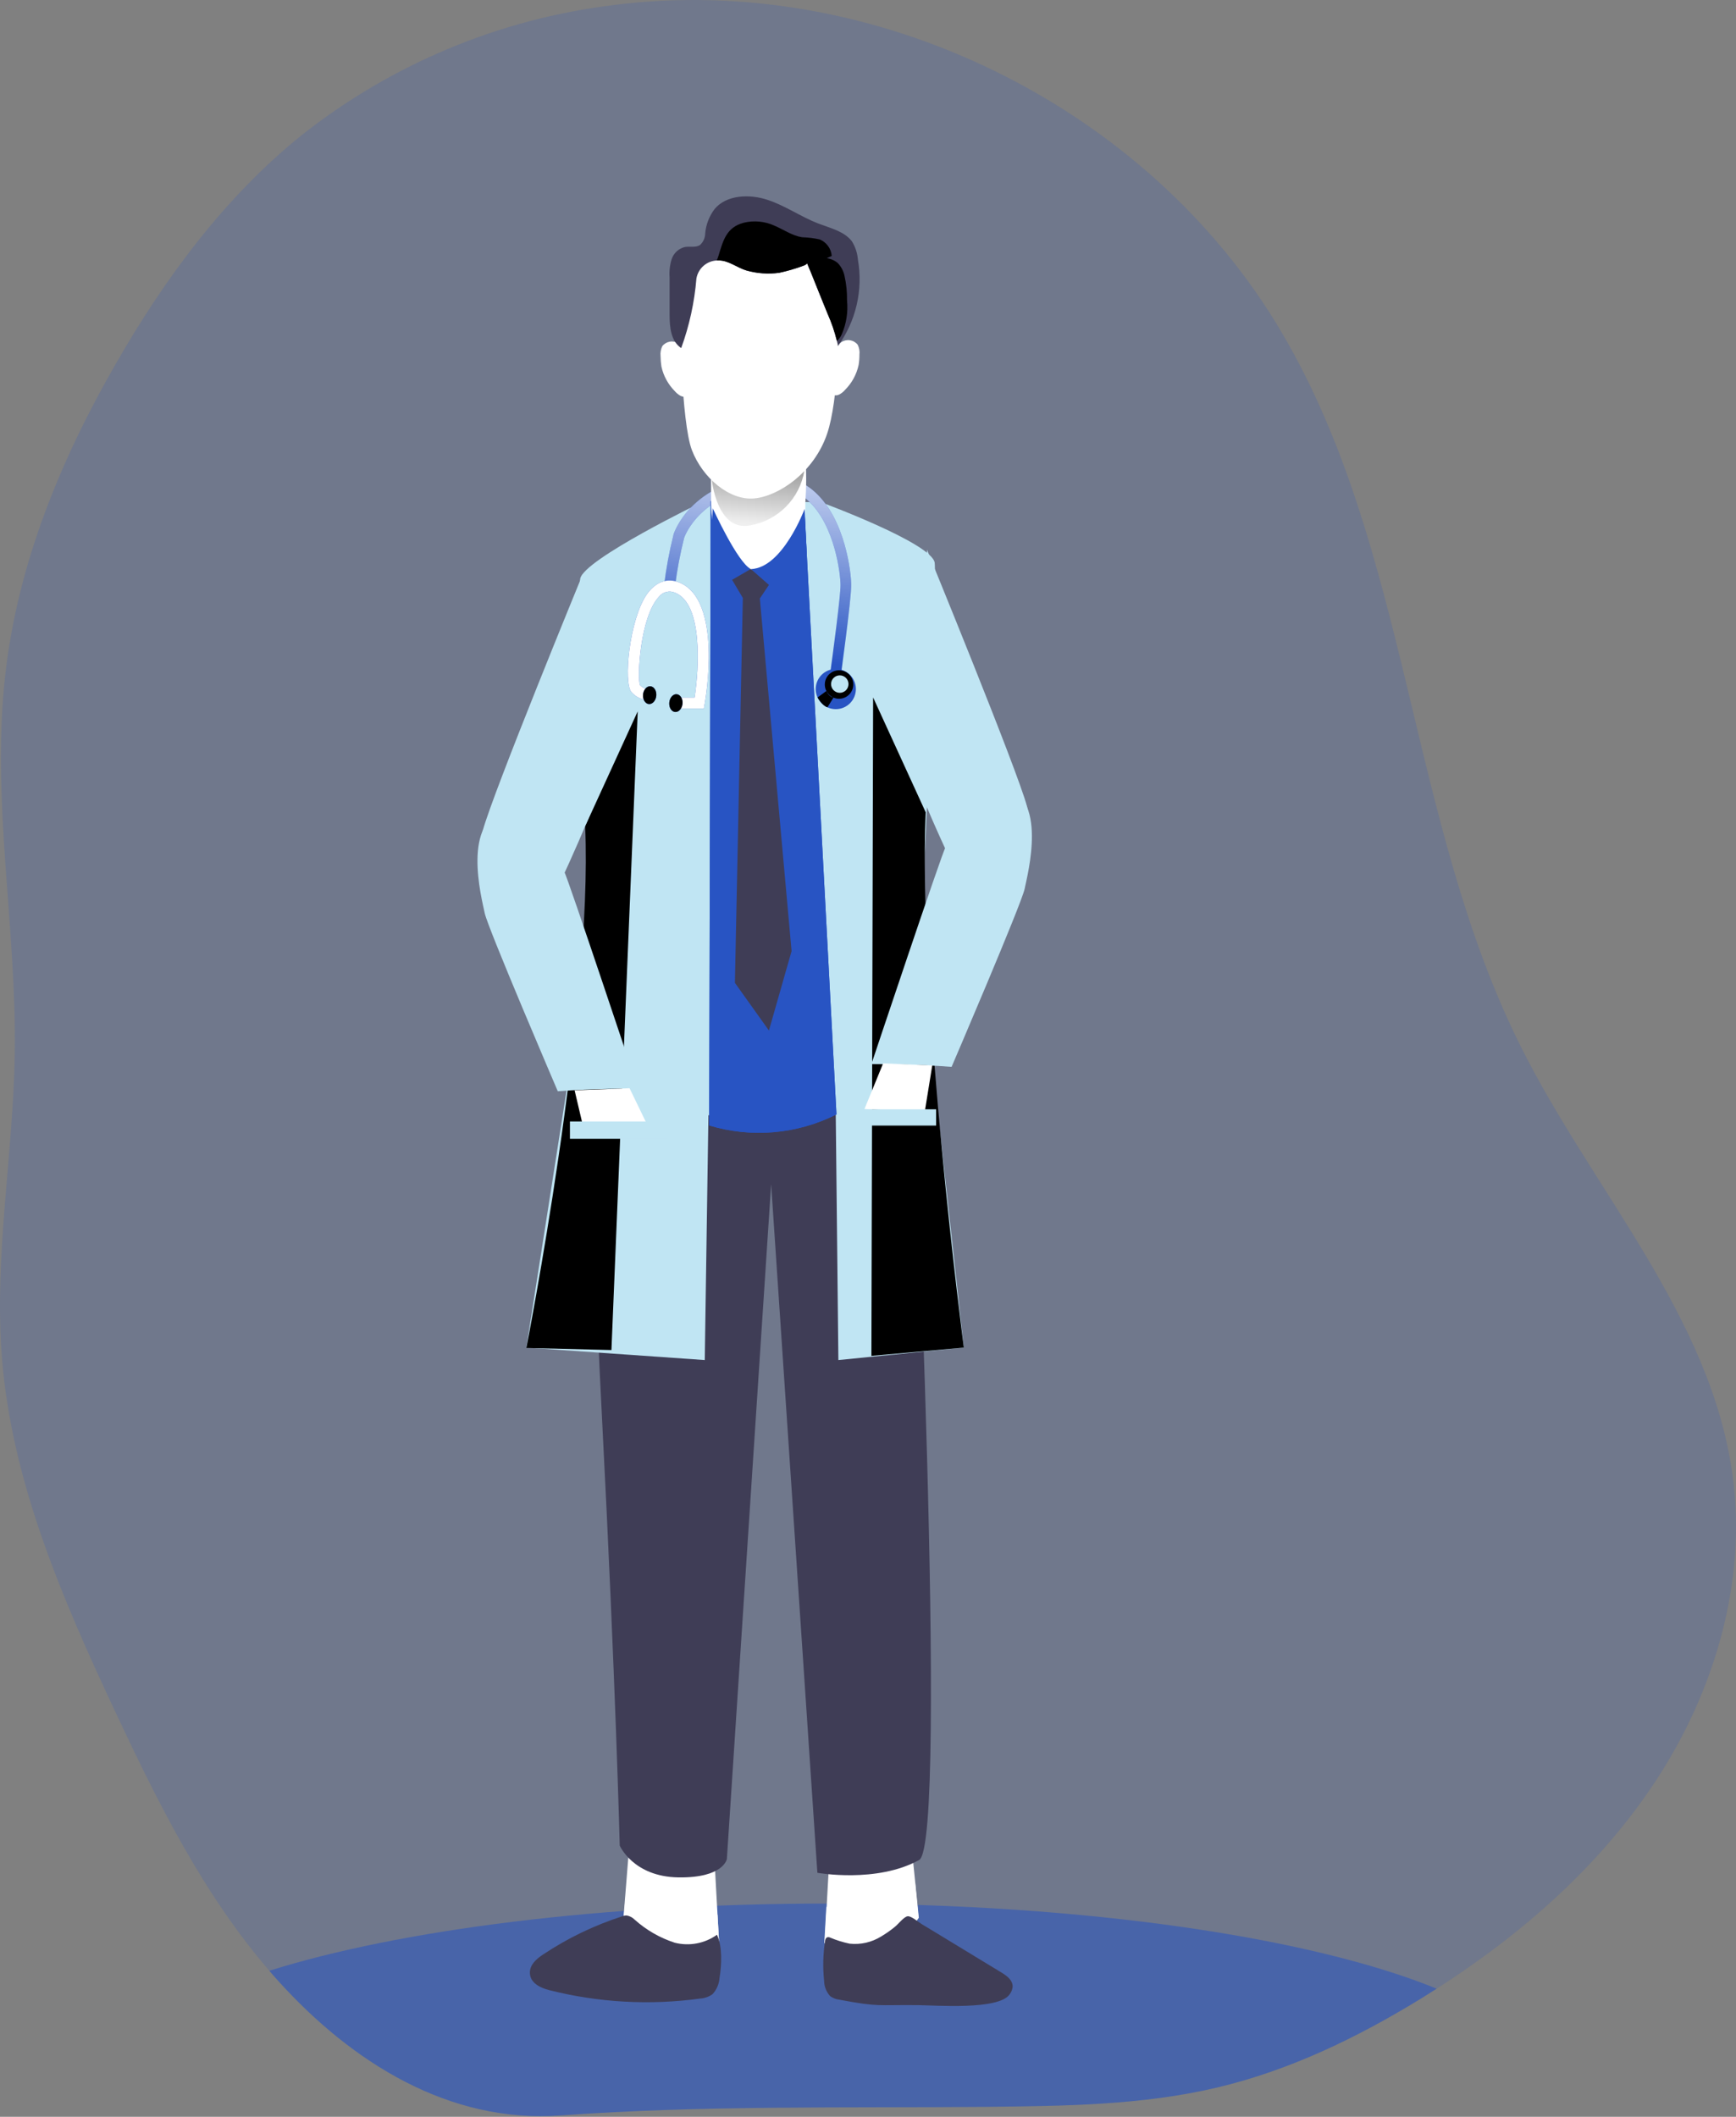 <svg width="283" height="345" viewBox="0 0 283 345" fill="none" xmlns="http://www.w3.org/2000/svg">
<rect x="0" y="0" width="283" height="345" fill="#808080" stroke="none"/>
<path opacity="0.18" d="M269.912 290.257C260.843 304.07 248.142 315.19 234.209 324.118L231.607 325.76C221.247 332.105 210.237 337.43 198.396 340.233C186.135 343.135 173.374 343.236 160.802 343.376C137.681 343.576 114.46 343.105 91.419 344.777C73.212 346.108 57.388 336.149 45.377 322.877C44.876 322.327 44.376 321.756 43.906 321.195C33.166 308.754 25.739 293.81 18.763 278.917C10.165 260.58 1.947 241.573 0.326 221.404C-1.005 204.859 2.157 188.294 2.408 171.699C2.718 151.09 -1.466 130.442 0.866 109.953C2.868 92.026 9.874 74.921 18.883 59.287C26.89 45.324 36.619 32.152 49.14 22.063C63.807 10.453 81.389 3.108 99.957 0.833C142.475 -4.642 187.276 17.278 209.016 54.312C229.795 89.654 229.575 133.925 247.922 170.588C259.612 193.949 278.85 214.458 282.423 240.332C284.825 257.668 279.55 275.594 269.912 290.257Z" fill="#2854C3"/>
<path opacity="0.54" d="M234.199 324.118L231.597 325.76C221.247 332.106 210.237 337.431 198.396 340.233C186.135 343.136 173.374 343.236 160.802 343.376C137.681 343.576 114.46 343.106 91.419 344.777C73.212 346.108 57.388 336.149 45.377 322.877C44.876 322.327 44.376 321.756 43.906 321.196C65.155 314.53 98.045 310.246 134.989 310.246C177.017 310.246 213.85 315.801 234.199 324.118Z" fill="#2854C3"/>
<path d="M148.781 302.668L149.782 312.557C149.782 312.557 145.999 318.282 141.054 318.653C136.11 319.023 134.428 316.651 134.428 316.651L135.239 302.108" fill="white"/>
<path d="M134.378 316.652L134.708 310.816L149.191 306.913L149.732 312.558C149.732 312.558 145.948 318.283 141.004 318.653C136.059 319.024 134.378 316.652 134.378 316.652Z" fill="white"/>
<path d="M102.599 300.537L101.538 313.829C101.538 313.829 105.421 319.714 110.496 320.095C115.571 320.475 117.302 318.033 117.302 318.033L116.472 303.099" fill="white"/>
<path d="M117.302 318.072L116.972 312.067L102.088 308.063L101.538 313.848C101.538 313.848 105.421 319.734 110.496 320.114C115.571 320.494 117.302 318.072 117.302 318.072Z" fill="white"/>
<path d="M96.814 173.881C96.814 173.881 95.923 188.355 98.145 231.254C100.367 274.153 101.027 300.797 101.027 300.797C101.027 300.797 103.219 305.882 110.606 305.982C117.993 306.082 118.493 302.979 118.493 302.979L125.71 192.999L133.247 305.231C133.247 305.231 142.916 306.973 149.832 303.149C154.736 300.427 148.741 173.751 148.741 173.751C148.741 173.751 125.039 186.773 96.814 173.881Z" fill="#3F3D56"/>
<path d="M114.67 81.717C114.67 81.717 95.032 91.206 94.582 94.349C94.131 97.492 96.814 173.911 96.814 173.911C96.814 173.911 103.18 182.179 122.707 182.179C142.726 182.179 147.86 176.463 148.731 173.801C149.602 171.139 152.815 94.939 152.374 91.726C151.934 88.513 133.818 81.847 133.818 81.847L114.67 81.717Z" fill="#C0E5F3"/>
<path d="M136.92 111.214L135.169 110.964C135.809 106.37 137.02 97.192 137.02 95.37C137.02 93.548 136.09 85.571 131.756 81.607C130.826 80.747 129.721 80.098 128.517 79.706C127.312 79.313 126.037 79.187 124.779 79.335C114.32 80.256 111.697 87.172 111.527 87.653C110.876 90.243 110.381 92.87 110.046 95.52H108.244C108.582 92.714 109.097 89.933 109.786 87.192V87.132C109.896 86.782 112.638 78.595 124.599 77.544C126.099 77.37 127.619 77.522 129.055 77.99C130.49 78.459 131.808 79.231 132.917 80.256C137.771 84.71 138.762 93.268 138.762 95.35C138.782 97.772 136.99 110.674 136.92 111.214Z" fill="#2854C3"/>
<path d="M136.92 111.214L135.169 110.964C135.809 106.37 137.02 97.192 137.02 95.37C137.02 93.548 136.09 85.571 131.756 81.607C130.826 80.747 129.721 80.098 128.517 79.706C127.312 79.313 126.037 79.187 124.779 79.335C114.32 80.256 111.697 87.172 111.527 87.653C110.876 90.243 110.381 92.87 110.046 95.52H108.244C108.582 92.714 109.097 89.933 109.786 87.192V87.132C109.896 86.782 112.638 78.595 124.599 77.544C126.099 77.37 127.619 77.522 129.055 77.99C130.49 78.459 131.808 79.231 132.917 80.256C137.771 84.71 138.762 93.268 138.762 95.35C138.782 97.772 136.99 110.674 136.92 111.214Z" fill="url(#paint0_linear_1_74)"/>
<path d="M136.19 176.693L136.67 221.664L157.119 219.633L149.272 148.288L136.19 176.693Z" fill="#C0E5F3"/>
<path d="M115.851 81.677L115.611 183.43C122.502 185.511 129.93 184.866 136.36 181.628L131.065 81.677L123.398 83.479L115.851 81.677Z" fill="#2854C3"/>
<path d="M115.851 81.677L115.611 183.43C122.502 185.511 129.93 184.866 136.36 181.628L131.065 81.677L123.398 83.479L115.851 81.677Z" fill="#2854C3"/>
<path d="M115.981 70.187C115.981 70.187 115.861 77.043 115.921 82.058C115.981 85.801 117.072 92.978 123.838 92.978C130.604 92.978 131.395 83.829 131.275 82.058C131.467 79.392 131.467 76.716 131.275 74.05C130.835 69.726 116.361 67.154 115.981 70.187Z" fill="white"/>
<path d="M116.021 78.064C116.021 78.064 116.802 86.742 122.327 85.621C124.535 85.23 126.568 84.162 128.144 82.567C129.72 80.971 130.762 78.925 131.125 76.713C131.335 75.759 131.289 74.767 130.992 73.837C130.695 72.907 130.157 72.073 129.434 71.418L116.021 78.064Z" fill="url(#paint1_linear_1_74)"/>
<path d="M134.828 70.717C132.696 76.982 126.971 80.866 122.958 81.236C118.944 81.607 114.56 77.943 112.798 73.379C111.037 68.815 110.796 51.289 110.796 51.289C110.742 50.123 110.972 48.962 111.467 47.906C112.028 46.635 113.049 42.801 114.47 41.69C120.846 40.027 127.559 40.173 133.857 42.111C135.189 43.272 135.859 46.975 136.16 47.656C136.297 48.071 136.388 48.501 136.43 48.937C136.94 53.171 136.7 65.232 134.828 70.717Z" fill="white"/>
<path d="M110.616 55.974C110.201 55.707 109.701 55.603 109.213 55.682C108.725 55.762 108.284 56.019 107.974 56.404C107.724 56.913 107.624 57.482 107.684 58.046C107.69 58.615 107.737 59.184 107.824 59.747C108.157 61.261 108.914 62.65 110.006 63.751C110.259 64.046 110.56 64.296 110.897 64.492C111.067 64.588 111.256 64.647 111.451 64.666C111.645 64.685 111.842 64.663 112.028 64.602C112.318 64.441 112.563 64.209 112.738 63.926C112.914 63.644 113.014 63.322 113.029 62.99C113.258 61.59 113.13 60.154 112.658 58.816C112.302 57.673 111.586 56.676 110.616 55.974Z" fill="white"/>
<path d="M137.17 55.753C137.585 55.485 138.084 55.38 138.572 55.457C139.06 55.535 139.502 55.79 139.813 56.174C140.071 56.684 140.172 57.258 140.103 57.825C140.107 58.392 140.06 58.958 139.963 59.517C139.63 61.031 138.873 62.42 137.781 63.52C137.527 63.815 137.226 64.065 136.89 64.261C136.72 64.358 136.531 64.417 136.336 64.436C136.142 64.455 135.945 64.433 135.759 64.371C135.468 64.211 135.223 63.979 135.047 63.697C134.872 63.414 134.772 63.092 134.758 62.76C134.526 61.357 134.65 59.918 135.119 58.576C135.476 57.437 136.197 56.445 137.17 55.753Z" fill="white"/>
<path d="M115.561 176.693L114.89 221.664L85.804 219.633L96.964 148.288L115.561 176.693Z" fill="#C0E5F3"/>
<path d="M95.392 134.655L103.96 115.938L99.676 220.033L85.804 219.692C85.804 219.692 96.683 164.462 95.392 134.655Z" fill="url(#paint2_linear_1_74)"/>
<path d="M150.903 132.383L142.335 113.676L142.055 220.984L157.119 219.633C157.119 219.633 149.612 162.21 150.903 132.383Z" fill="url(#paint3_linear_1_74)"/>
<path d="M94.992 93.588C94.992 93.588 80.359 129.201 78.697 135.386C77.036 141.572 82.2 160.239 84.232 157.036C90.468 147.187 96.564 131.803 96.564 131.803L94.992 93.588Z" fill="#C0E5F3"/>
<path d="M151.123 89.614C151.123 89.614 165.747 125.236 167.418 131.412C169.09 137.588 163.905 156.265 161.883 153.062C155.637 143.213 149.552 127.829 149.552 127.829L151.123 89.614Z" fill="#C0E5F3"/>
<path d="M154.116 138.148C153.706 138.569 142.055 173.431 142.055 173.431C142.055 173.431 149.582 173.431 155.127 173.881C155.127 173.881 166.567 147.227 167.038 144.855C167.508 142.482 170.981 129.581 163.244 128.029C155.507 126.478 154.116 138.148 154.116 138.148Z" fill="#C0E5F3"/>
<path d="M91.999 142.122C92.4 142.542 104.01 177.404 104.01 177.404C104.01 177.404 96.474 177.404 90.928 177.854C90.928 177.854 79.498 151.2 79.017 148.828C78.537 146.456 75.084 133.554 82.811 132.002C90.538 130.451 91.999 142.122 91.999 142.122Z" fill="#C0E5F3"/>
<path d="M136.59 56.414C136.59 56.133 136.49 55.853 136.43 55.573C136.065 54.073 135.566 52.609 134.938 51.199C133.937 48.807 133.007 46.425 132.046 44.032C131.896 43.652 131.735 43.282 131.585 42.901V42.831C131.594 42.846 131.599 42.864 131.599 42.881C131.599 42.899 131.594 42.916 131.585 42.931C131.428 43.097 131.232 43.221 131.015 43.292C129.711 43.781 128.373 44.173 127.011 44.463C125.229 44.702 123.416 44.573 121.686 44.082C120.195 43.652 118.684 42.381 117.102 42.451H116.862C116.054 42.487 115.283 42.799 114.676 43.334C114.07 43.87 113.665 44.596 113.529 45.394C113.212 49.268 112.377 53.082 111.047 56.734C109.345 55.583 109.165 53.301 109.155 51.329C109.145 49.357 109.155 47.245 109.155 45.193C109.082 44.204 109.194 43.209 109.485 42.261C109.643 41.769 109.925 41.327 110.304 40.976C110.682 40.626 111.145 40.379 111.647 40.259C112.468 40.119 113.409 40.389 114.109 39.939C114.373 39.698 114.585 39.407 114.731 39.081C114.878 38.756 114.956 38.404 114.96 38.047C115.088 36.592 115.626 35.204 116.512 34.043C118.453 31.751 122.157 31.601 125.089 32.562C128.022 33.523 130.554 35.334 133.427 36.445C135.429 37.196 137.611 37.706 138.862 39.308C139.429 40.211 139.769 41.238 139.853 42.301C140.282 44.752 140.215 47.264 139.654 49.688C139.094 52.113 138.052 54.4 136.59 56.414Z" fill="#3F3D56"/>
<path d="M137.22 54.492C137.038 54.906 136.768 55.274 136.43 55.573C136.065 54.074 135.566 52.609 134.938 51.199C133.824 48.437 132.706 45.671 131.585 42.902C132.239 42.511 132.958 42.243 133.707 42.111C134.204 42.021 134.715 42.039 135.204 42.166C135.693 42.292 136.149 42.523 136.54 42.842C137.113 43.426 137.505 44.163 137.671 44.964C137.965 46.277 138.103 47.621 138.081 48.967C138.27 50.852 137.974 52.754 137.22 54.492Z" fill="url(#paint4_linear_1_74)"/>
<path d="M135.589 41.711C134.282 42.273 133.083 43.059 132.046 44.033C131.896 43.652 131.735 43.282 131.585 42.902V42.832C131.594 42.847 131.599 42.864 131.599 42.882C131.599 42.899 131.594 42.917 131.585 42.932C131.428 43.097 131.232 43.221 131.015 43.292C129.711 43.782 128.373 44.173 127.011 44.463C125.229 44.703 123.416 44.573 121.686 44.083C120.195 43.652 118.684 42.381 117.102 42.451H116.862C116.942 42.211 117.042 41.951 117.132 41.671C117.893 39.208 118.393 37.076 121.216 36.306C122.889 35.897 124.65 36.059 126.22 36.766C127.732 37.407 129.123 38.408 130.745 38.668C131.721 38.696 132.693 38.817 133.647 39.028C134.185 39.256 134.649 39.626 134.992 40.099C135.334 40.572 135.54 41.129 135.589 41.711Z" fill="url(#paint5_linear_1_74)"/>
<path d="M93.671 177.704L95.022 183.449L105.331 182.949L102.629 177.364L93.671 177.704Z" fill="white"/>
<path d="M143.967 173.31L140.924 180.747L150.733 181.318L151.974 173.651L143.967 173.31Z" fill="white"/>
<path d="M108.805 182.779H92.91V185.602H108.805V182.779Z" fill="#C0E5F3"/>
<path d="M152.605 180.798H137.991V183.45H152.605V180.798Z" fill="#C0E5F3"/>
<path d="M114.74 115.488H110.386V113.686H113.229C113.969 108.912 114.59 98.402 110.046 96.601C109.595 96.4 109.091 96.357 108.613 96.479C108.135 96.601 107.713 96.88 107.413 97.271C104.351 100.544 103.85 110.423 104.33 111.664C104.555 111.898 104.829 112.08 105.131 112.198C105.434 112.316 105.758 112.366 106.082 112.345L106.352 114.127C105.723 114.194 105.086 114.112 104.494 113.886C103.903 113.659 103.373 113.296 102.949 112.825C101.578 111.314 102.599 100.965 105.441 96.861C106.853 94.859 108.724 94.138 110.716 94.929C117.853 97.762 115 114.057 114.87 114.747L114.74 115.488Z" fill="#2854C3"/>
<path d="M114.74 115.488H110.386V113.686H113.229C113.969 108.912 114.59 98.402 110.046 96.601C109.595 96.4 109.091 96.357 108.613 96.479C108.135 96.601 107.713 96.88 107.413 97.271C104.351 100.544 103.85 110.423 104.33 111.664C104.555 111.898 104.829 112.08 105.131 112.198C105.434 112.316 105.758 112.366 106.082 112.345L106.352 114.127C105.723 114.194 105.086 114.112 104.494 113.886C103.903 113.659 103.373 113.296 102.949 112.825C101.578 111.314 102.599 100.965 105.441 96.861C106.853 94.859 108.724 94.138 110.716 94.929C117.853 97.762 115 114.057 114.87 114.747L114.74 115.488Z" fill="url(#paint6_linear_1_74)"/>
<path d="M106.983 113.402C107.06 112.605 106.64 111.912 106.046 111.855C105.451 111.797 104.908 112.398 104.831 113.196C104.754 113.994 105.174 114.687 105.768 114.744C106.363 114.801 106.907 114.2 106.983 113.402Z" fill="#2854C3"/>
<path d="M111.26 114.697C111.336 113.899 110.917 113.206 110.322 113.149C109.728 113.092 109.184 113.692 109.108 114.49C109.031 115.288 109.451 115.981 110.045 116.038C110.639 116.095 111.183 115.494 111.26 114.697Z" fill="#2854C3"/>
<path d="M106.983 113.402C107.06 112.605 106.64 111.912 106.046 111.855C105.451 111.797 104.908 112.398 104.831 113.196C104.754 113.994 105.174 114.687 105.768 114.744C106.363 114.801 106.907 114.2 106.983 113.402Z" fill="url(#paint7_linear_1_74)"/>
<path d="M111.26 114.697C111.336 113.899 110.917 113.206 110.322 113.149C109.728 113.092 109.184 113.692 109.108 114.49C109.031 115.288 109.451 115.981 110.045 116.038C110.639 116.095 111.183 115.494 111.26 114.697Z" fill="url(#paint8_linear_1_74)"/>
<path d="M136.25 115.578C138.057 115.578 139.523 114.113 139.523 112.305C139.523 110.497 138.057 109.032 136.25 109.032C134.442 109.032 132.977 110.497 132.977 112.305C132.977 114.113 134.442 115.578 136.25 115.578Z" fill="#2854C3"/>
<path d="M136.78 113.886C138.063 113.886 139.102 112.847 139.102 111.564C139.102 110.282 138.063 109.242 136.78 109.242C135.498 109.242 134.458 110.282 134.458 111.564C134.458 112.847 135.498 113.886 136.78 113.886Z" fill="url(#paint9_linear_1_74)"/>
<path d="M136.9 112.916C137.685 112.916 138.322 112.279 138.322 111.494C138.322 110.709 137.685 110.073 136.9 110.073C136.115 110.073 135.479 110.709 135.479 111.494C135.479 112.279 136.115 112.916 136.9 112.916Z" fill="#C0E5F3"/>
<path d="M134.718 112.615L133.277 113.676C133.277 113.676 134.078 115.068 134.889 115.278L135.889 113.676C135.889 113.676 135.169 113.676 134.718 112.615Z" fill="url(#paint10_linear_1_74)"/>
<path d="M163.364 321.556C164.185 322.057 165.136 322.787 165.076 323.838C165.023 324.296 164.843 324.729 164.555 325.089C162.704 327.622 152.545 326.831 149.642 326.801C143.046 326.731 143.316 327.141 136.81 325.91C136.283 325.852 135.78 325.659 135.349 325.35C134.719 324.675 134.362 323.79 134.348 322.867C134.118 320.705 134.168 318.521 134.498 316.371C134.501 316.26 134.526 316.15 134.572 316.048C134.619 315.947 134.685 315.856 134.768 315.781C134.851 315.742 134.942 315.721 135.034 315.721C135.125 315.721 135.216 315.742 135.299 315.781C136.331 316.219 137.404 316.554 138.502 316.782C140.304 316.979 142.12 316.563 143.656 315.601C144.451 315.131 145.208 314.599 145.918 314.009C146.409 313.619 147.37 312.378 147.97 312.318C148.571 312.258 149.692 313.259 150.262 313.599L152.975 315.24L163.364 321.556Z" fill="#3F3D56"/>
<path d="M110.006 316.631C107.584 315.849 105.354 314.567 103.46 312.868C103.104 312.51 102.646 312.272 102.149 312.187C101.902 312.189 101.657 312.236 101.428 312.327C96.86 313.797 92.519 315.892 88.526 318.553C87.465 319.243 86.294 320.264 86.384 321.646C86.484 323.247 88.146 324.008 89.537 324.358C97.577 326.392 105.933 326.858 114.15 325.729C114.87 325.685 115.564 325.438 116.151 325.019C116.82 324.301 117.223 323.375 117.292 322.396C117.643 320.264 117.793 317.292 116.882 315.33C115.899 316.033 114.775 316.514 113.587 316.739C112.4 316.964 111.178 316.927 110.006 316.631Z" fill="#3F3D56"/>
<path d="M116.201 82.858C116.201 82.858 120.205 91.636 122.397 92.747L117.392 96.07L115.911 87.572L116.201 82.858Z" fill="#2854C3"/>
<path d="M131.165 82.948C131.165 82.948 127.602 92.556 122.427 92.747L127.722 97.611L131.535 90.605L131.165 82.948Z" fill="#2854C3"/>
<path d="M116.201 82.858C116.201 82.858 120.205 91.636 122.397 92.747L117.392 96.07L115.911 87.572L116.201 82.858Z" fill="url(#paint11_linear_1_74)"/>
<path d="M131.165 82.948C131.165 82.948 127.602 92.556 122.427 92.747L127.722 97.611L131.535 90.605L131.165 82.948Z" fill="url(#paint12_linear_1_74)"/>
<path d="M119.344 94.499L121.096 97.451L119.805 160.188L125.35 167.955L129.043 155.014L123.868 97.541L125.35 95.329L122.397 92.737L119.344 94.499Z" fill="#3F3D56"/>
<defs>
<linearGradient id="paint0_linear_1_74" x1="122.197" y1="107.601" x2="126.931" y2="65.102" gradientUnits="userSpaceOnUse">
<stop offset="0.02" stop-color="white" stop-opacity="0"/>
<stop offset="0.39" stop-color="white" stop-opacity="0.39"/>
<stop offset="1" stop-color="white"/>
</linearGradient>
<linearGradient id="paint1_linear_1_74" x1="125.18" y1="58.346" x2="122.477" y2="90.585" gradientUnits="userSpaceOnUse">
<stop offset="0.01"/>
<stop offset="0.83" stop-opacity="0.07"/>
<stop offset="1" stop-opacity="0"/>
</linearGradient>
<linearGradient id="paint2_linear_1_74" x1="1470.79" y1="15590.7" x2="3561.31" y2="15675.1" gradientUnits="userSpaceOnUse">
<stop offset="0.01"/>
<stop offset="0.83" stop-opacity="0.07"/>
<stop offset="1" stop-opacity="0"/>
</linearGradient>
<linearGradient id="paint3_linear_1_74" x1="-93131.9" y1="15444.8" x2="-95251.6" y2="15513.6" gradientUnits="userSpaceOnUse">
<stop offset="0.01"/>
<stop offset="0.83" stop-opacity="0.07"/>
<stop offset="1" stop-opacity="0"/>
</linearGradient>
<linearGradient id="paint4_linear_1_74" x1="1461.62" y1="724.872" x2="1504.2" y2="724.872" gradientUnits="userSpaceOnUse">
<stop offset="0.01"/>
<stop offset="0.83" stop-opacity="0.07"/>
<stop offset="1" stop-opacity="0"/>
</linearGradient>
<linearGradient id="paint5_linear_1_74" x1="3630.62" y1="393.236" x2="3982.5" y2="393.236" gradientUnits="userSpaceOnUse">
<stop offset="0.01"/>
<stop offset="0.83" stop-opacity="0.07"/>
<stop offset="1" stop-opacity="0"/>
</linearGradient>
<linearGradient id="paint6_linear_1_74" x1="2475.87" y1="2517.79" x2="2464.65" y2="1857.48" gradientUnits="userSpaceOnUse">
<stop offset="0.02" stop-color="white" stop-opacity="0"/>
<stop offset="0.39" stop-color="white" stop-opacity="0.39"/>
<stop offset="1" stop-color="white"/>
</linearGradient>
<linearGradient id="paint7_linear_1_74" x1="614.373" y1="360.69" x2="620.672" y2="360.69" gradientUnits="userSpaceOnUse">
<stop offset="0.01"/>
<stop offset="0.83" stop-opacity="0.07"/>
<stop offset="1" stop-opacity="0"/>
</linearGradient>
<linearGradient id="paint8_linear_1_74" x1="631.077" y1="364.768" x2="637.376" y2="364.768" gradientUnits="userSpaceOnUse">
<stop offset="0.01"/>
<stop offset="0.83" stop-opacity="0.07"/>
<stop offset="1" stop-opacity="0"/>
</linearGradient>
<linearGradient id="paint9_linear_1_74" x1="773.319" y1="606.268" x2="765.191" y2="645.791" gradientUnits="userSpaceOnUse">
<stop offset="0.01"/>
<stop offset="0.83" stop-opacity="0.07"/>
<stop offset="1" stop-opacity="0"/>
</linearGradient>
<linearGradient id="paint10_linear_1_74" x1="671.95" y1="395.898" x2="668.505" y2="434.572" gradientUnits="userSpaceOnUse">
<stop offset="0.01"/>
<stop offset="0.83" stop-opacity="0.07"/>
<stop offset="1" stop-opacity="0"/>
</linearGradient>
<linearGradient id="paint11_linear_1_74" x1="1353.04" y1="1176.42" x2="1295" y2="1495.33" gradientUnits="userSpaceOnUse">
<stop offset="0.02" stop-color="white" stop-opacity="0"/>
<stop offset="0.39" stop-color="white" stop-opacity="0.39"/>
<stop offset="1" stop-color="white"/>
</linearGradient>
<linearGradient id="paint12_linear_1_74" x1="1931.97" y1="1307.05" x2="1880.45" y2="1665.3" gradientUnits="userSpaceOnUse">
<stop offset="0.02" stop-color="white" stop-opacity="0"/>
<stop offset="0.39" stop-color="white" stop-opacity="0.39"/>
<stop offset="1" stop-color="white"/>
</linearGradient>
</defs>
</svg>
